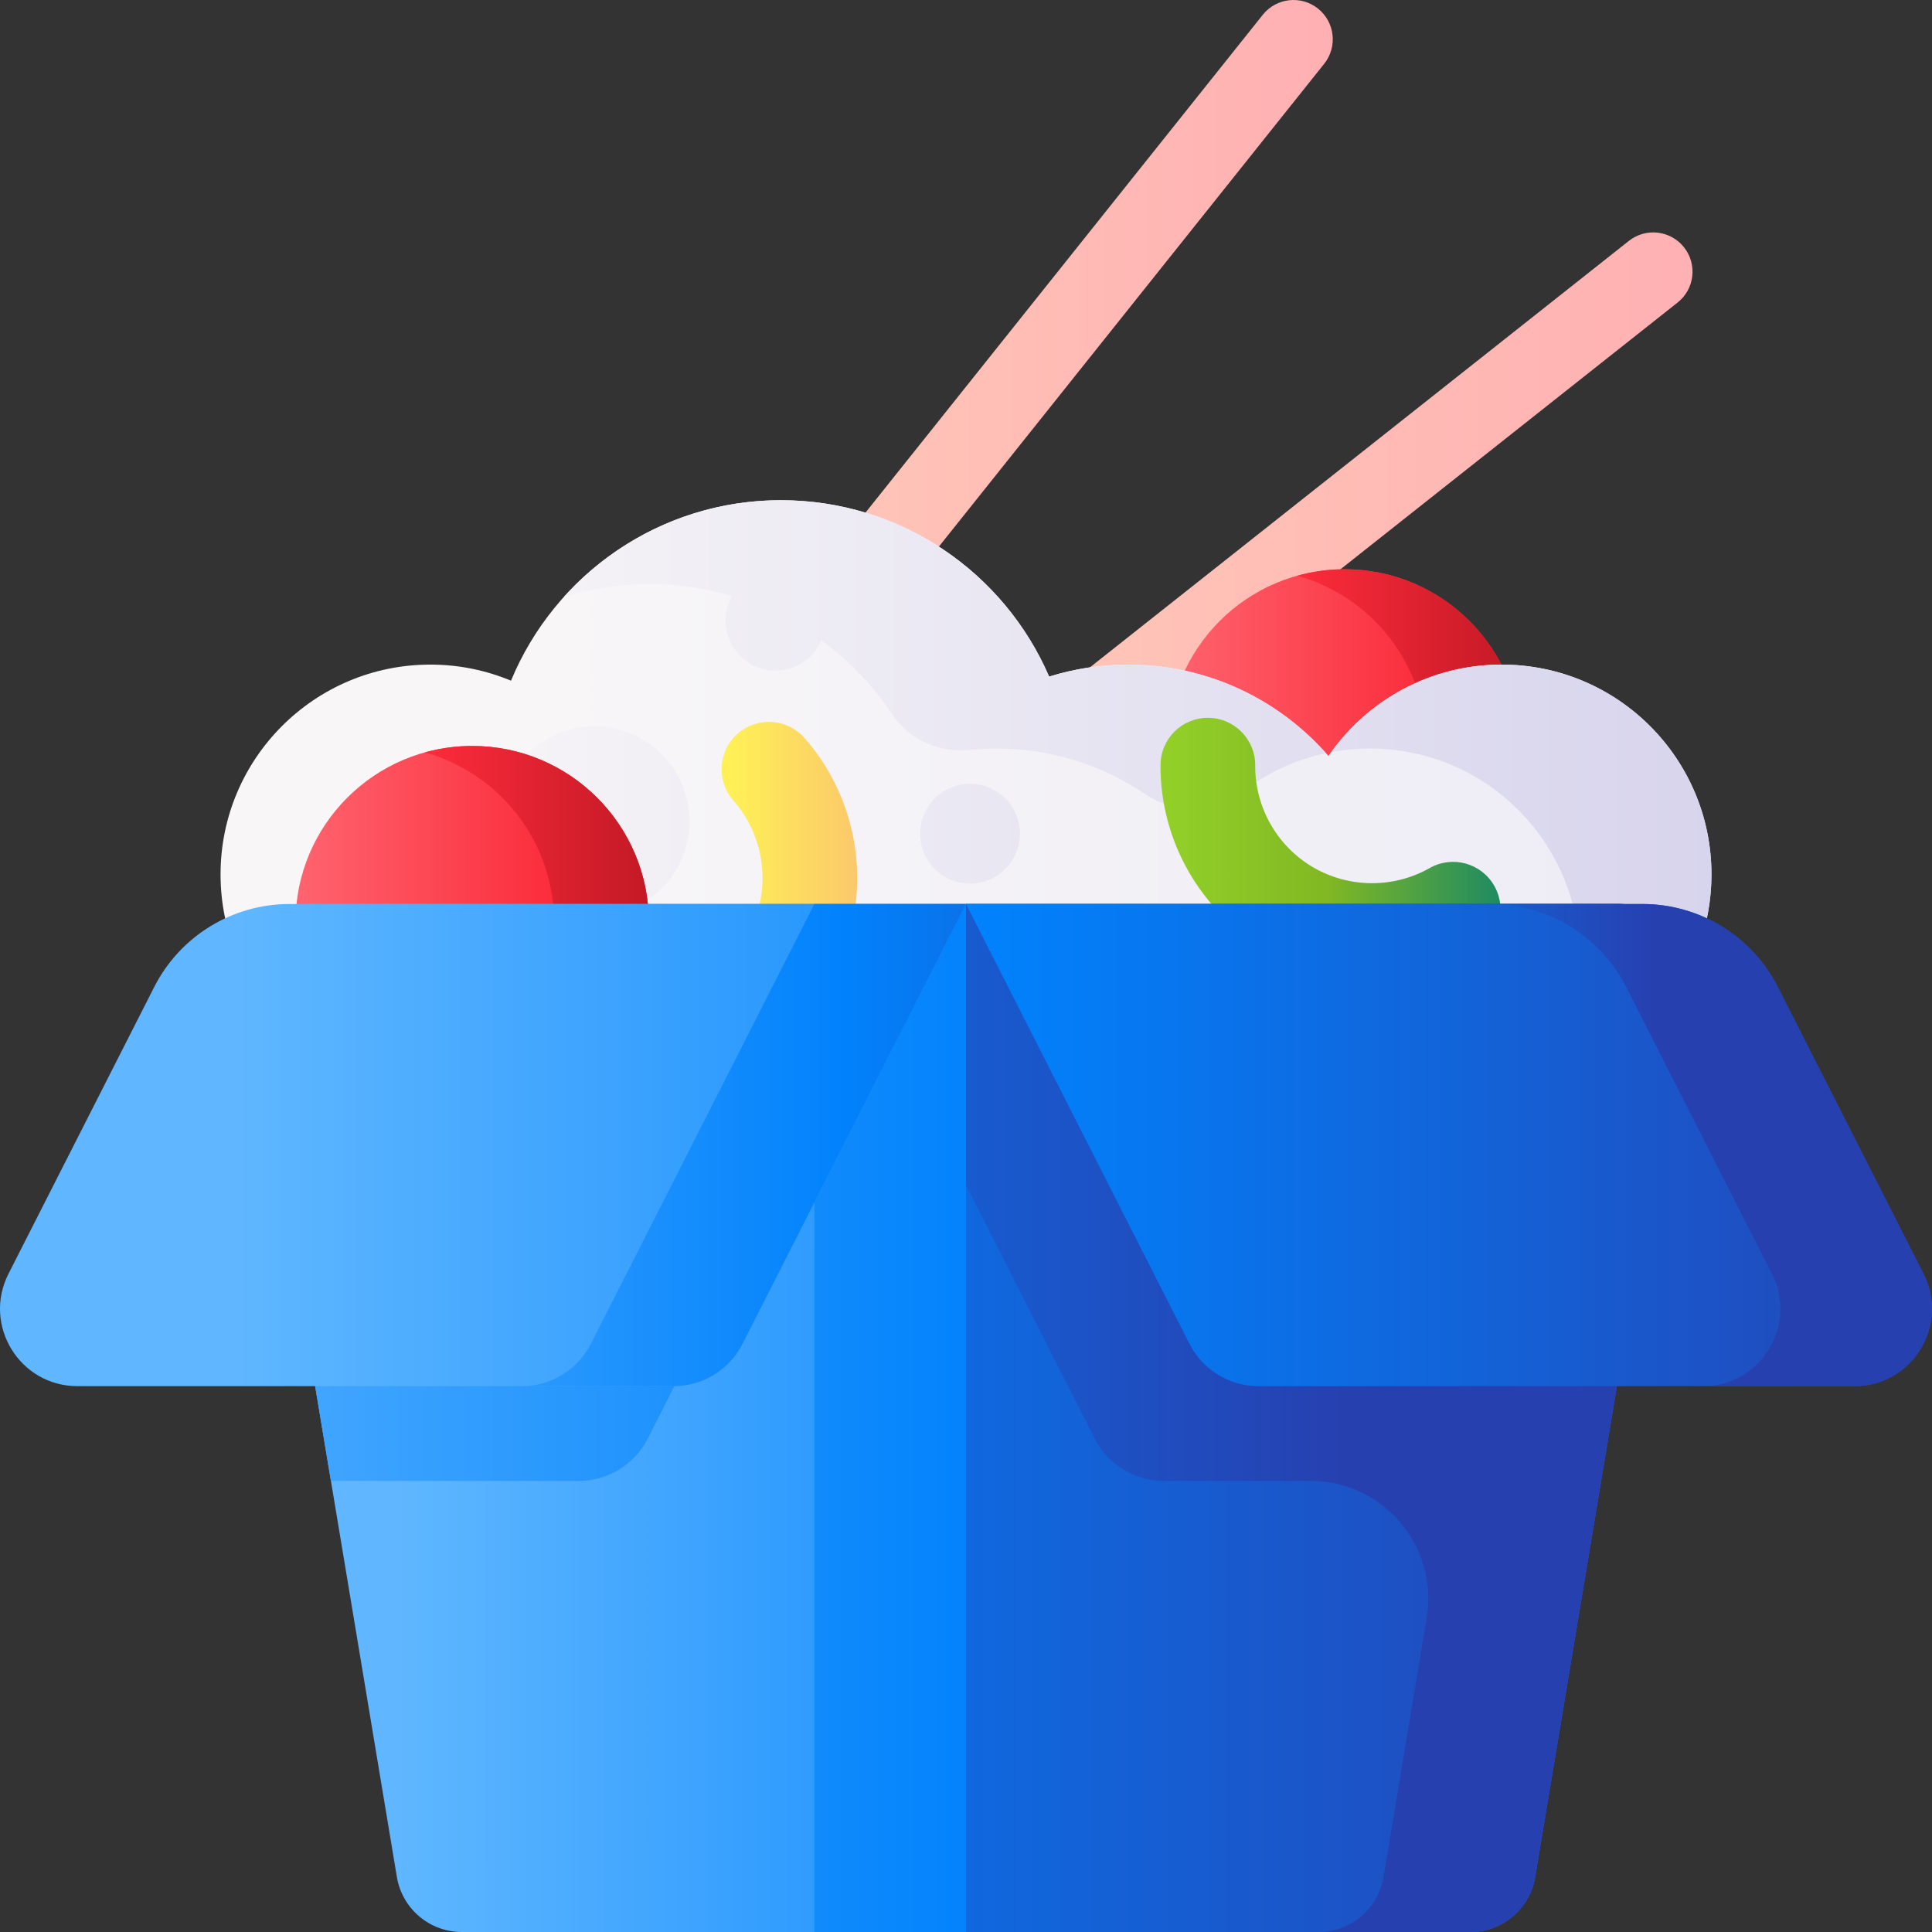<svg id="Capa_1" enable-background="new 0 0 510 510" height="512" viewBox="0 0 510 510" width="512" xmlns="http://www.w3.org/2000/svg" xmlns:xlink="http://www.w3.org/1999/xlink"><rect x="0" y="0" width="510" height="510" fill="#333333" stroke="none"/><linearGradient id="lg1"><stop offset="0" stop-color="#ffdcbd"/><stop offset=".003" stop-color="#ffdcbd"/><stop offset="1" stop-color="#ffa9b1"/></linearGradient><linearGradient id="SVGID_1_" gradientUnits="userSpaceOnUse" x1="84" x2="389.68" xlink:href="#lg1" y1="160.585" y2="160.585"/><linearGradient id="SVGID_2_" gradientUnits="userSpaceOnUse" x1="94" x2="507.241" xlink:href="#lg1" y1="190.979" y2="190.979"/><linearGradient id="lg2"><stop offset="0" stop-color="#fe646f"/><stop offset=".593" stop-color="#fb2b3a"/><stop offset="1" stop-color="#c41926"/></linearGradient><linearGradient id="SVGID_3_" gradientUnits="userSpaceOnUse" x1="308.307" x2="426.461" xlink:href="#lg2" y1="196.911" y2="196.911"/><linearGradient id="SVGID_4_" gradientUnits="userSpaceOnUse" x1="260.95" x2="400.982" xlink:href="#lg2" y1="196.911" y2="196.911"/><linearGradient id="SVGID_5_" gradientUnits="userSpaceOnUse" x1="37.128" x2="619.021" y1="223.734" y2="223.734"><stop offset="0" stop-color="#f8f6f7"/><stop offset=".179" stop-color="#f8f6f7"/><stop offset="1" stop-color="#e7e6f5"/></linearGradient><linearGradient id="lg3"><stop offset="0" stop-color="#f8f6f7"/><stop offset="1" stop-color="#d1ceeb"/></linearGradient><linearGradient id="SVGID_6_" gradientUnits="userSpaceOnUse" x1="109" x2="515.687" xlink:href="#lg3" y1="220.071" y2="220.071"/><linearGradient id="SVGID_7_" gradientUnits="userSpaceOnUse" x1="109" x2="515.687" xlink:href="#lg3" y1="216.805" y2="216.805"/><linearGradient id="SVGID_8_" gradientUnits="userSpaceOnUse" x1="109" x2="515.687" xlink:href="#lg3" y1="172.772" y2="172.772"/><linearGradient id="SVGID_9_" gradientUnits="userSpaceOnUse" x1="109" x2="515.687" xlink:href="#lg3" y1="230.341" y2="230.341"/><linearGradient id="SVGID_10_" gradientUnits="userSpaceOnUse" x1="78.003" x2="196.156" xlink:href="#lg2" y1="243.555" y2="243.555"/><linearGradient id="SVGID_11_" gradientUnits="userSpaceOnUse" x1="30.646" x2="170.678" xlink:href="#lg2" y1="243.555" y2="243.555"/><linearGradient id="SVGID_12_" gradientUnits="userSpaceOnUse" x1="268" x2="408.698" y1="223.808" y2="223.808"><stop offset="0" stop-color="#a2e62e"/><stop offset=".586" stop-color="#81b823"/><stop offset="1" stop-color="#037e73"/></linearGradient><linearGradient id="SVGID_13_" gradientUnits="userSpaceOnUse" x1="193" x2="262.354" y1="238.636" y2="238.636"><stop offset="0" stop-color="#fef056"/><stop offset=".521" stop-color="#fbc56d"/><stop offset="1" stop-color="#c86d36"/></linearGradient><linearGradient id="lg4"><stop offset="0" stop-color="#60b7ff"/><stop offset=".586" stop-color="#0182fc"/><stop offset="1" stop-color="#2740b0"/></linearGradient><linearGradient id="SVGID_14_" gradientUnits="userSpaceOnUse" x1="104" x2="471.576" xlink:href="#lg4" y1="374.318" y2="374.318"/><linearGradient id="SVGID_15_" gradientUnits="userSpaceOnUse" x1="-5.005" x2="445.997" xlink:href="#lg4" y1="374.32" y2="374.32"/><linearGradient id="SVGID_16_" gradientUnits="userSpaceOnUse" x1="-355.379" x2="459.135" xlink:href="#lg4" y1="374.318" y2="374.318"/><linearGradient id="SVGID_17_" gradientUnits="userSpaceOnUse" x1="-232.385" x2="355.404" xlink:href="#lg4" y1="374.32" y2="374.32"/><linearGradient id="SVGID_18_" gradientUnits="userSpaceOnUse" x1="-119.891" x2="528.885" xlink:href="#lg4" y1="302.272" y2="302.272"/><linearGradient id="SVGID_19_" gradientUnits="userSpaceOnUse" x1="61.497" x2="514.605" xlink:href="#lg4" y1="302.272" y2="302.272"/><linearGradient id="SVGID_20_" gradientUnits="userSpaceOnUse" x1="191" x2="436.717" xlink:href="#lg4" y1="302.272" y2="302.272"/><linearGradient id="SVGID_21_" gradientUnits="userSpaceOnUse" x1="29.501" x2="359.448" xlink:href="#lg4" y1="302.272" y2="302.272"/><g><path d="m109.799 317.268 239.755-300.431c3.572-4.476 2.839-11-1.637-14.572s-11-2.839-14.572 1.637l-239.755 300.431c-3.572 4.476-2.839 11 1.637 14.573 4.476 3.571 11 2.839 14.572-1.638z" fill="url(#SVGID_1_)"/><path d="m141.429 318.366 301.42-238.511c4.491-3.554 5.251-10.075 1.697-14.566s-10.075-5.251-14.566-1.697l-301.42 238.511c-4.491 3.554-5.251 10.075-1.697 14.566 3.554 4.49 10.075 5.25 14.566 1.697z" fill="url(#SVGID_2_)"/><g><circle cx="354.95" cy="196.911" fill="url(#SVGID_3_)" r="46.643"/><path d="m354.95 150.268c-4.334 0-8.524.604-12.505 1.709 19.685 5.468 34.138 23.507 34.138 44.934s-14.453 39.466-34.138 44.934c3.981 1.106 8.172 1.709 12.505 1.709 25.76 0 46.643-20.883 46.643-46.643.001-25.76-20.882-46.643-46.643-46.643z" fill="url(#SVGID_4_)"/></g><g><path d="m396.398 175.435c-18.988 0-35.738 9.56-45.716 24.124-12.833-14.771-31.741-24.124-52.844-24.124-7.277 0-14.294 1.112-20.892 3.173-11.822-27.393-39.07-46.568-70.801-46.568-32.144 0-59.687 19.677-71.254 47.641-6.554-2.732-13.743-4.246-21.288-4.246-30.588 0-55.384 24.796-55.384 55.384s24.796 55.385 55.384 55.385c16.688 0 31.64-7.391 41.794-19.066 13.559 11.87 31.312 19.066 50.748 19.066 10.927 0 21.32-2.279 30.738-6.379 12.016 21.249 34.803 35.602 60.956 35.602 28.477 0 52.965-17.016 63.897-41.426 9.491 7.628 21.54 12.203 34.664 12.203 30.588 0 55.384-24.796 55.384-55.385s-24.798-55.384-55.386-55.384z" fill="url(#SVGID_5_)"/><g><path d="m262.114 208.376c-6.459-3.34-14.403-.812-17.744 5.647-3.34 6.459-.812 14.403 5.647 17.743s14.403.812 17.744-5.647c3.34-6.459.812-14.403-5.647-17.743z" fill="url(#SVGID_6_)"/><circle cx="156.934" cy="216.805" fill="url(#SVGID_7_)" r="25.062"/><path d="m297.838 175.435c-7.277 0-14.294 1.112-20.892 3.173-11.822-27.393-39.07-46.568-70.801-46.568-22.73 0-43.152 9.848-57.259 25.499 7.115-2.168 14.664-3.342 22.488-3.342 7.599 0 14.941 1.102 21.876 3.151-.087.153-.183.296-.264.453-3.34 6.459-.812 14.403 5.647 17.744s14.403.812 17.744-5.647c.153-.296.281-.598.409-.9 7.363 5.379 13.741 12.027 18.801 19.63 4.448 6.684 12.31 10.143 20.297 9.328 2.362-.241 4.759-.365 7.185-.365 14.537 0 28.031 4.438 39.217 12.027 7.772 5.273 18.093 5.243 25.526-.498 6.43-4.965 13.981-8.548 22.21-10.304-12.819-14.338-31.438-23.381-52.184-23.381z" fill="url(#SVGID_8_)"/><path d="m396.398 175.435c-18.539 0-34.941 9.116-44.994 23.102 3.313-.619 6.73-.945 10.223-.945 30.588 0 55.385 24.796 55.385 55.385 0 12.044-3.857 23.18-10.385 32.269 25.699-4.801 45.155-27.334 45.155-54.426 0-30.588-24.796-55.385-55.384-55.385z" fill="url(#SVGID_9_)"/></g></g><g><circle cx="124.646" cy="243.555" fill="url(#SVGID_10_)" r="46.643"/><path d="m124.646 196.911c-4.334 0-8.524.604-12.505 1.709 19.685 5.468 34.138 23.507 34.138 44.934s-14.453 39.466-34.138 44.934c3.981 1.106 8.172 1.709 12.505 1.709 25.76 0 46.643-20.883 46.643-46.643s-20.883-46.643-46.643-46.643z" fill="url(#SVGID_11_)"/></g><path d="m394.456 233.848c-3.404-6.006-11.033-8.115-17.039-4.71-9.559 5.419-21.38 5.33-30.849-.232-9.468-5.562-15.302-15.843-15.225-26.832.049-6.903-5.507-12.541-12.412-12.587-6.903-.049-12.539 5.508-12.587 12.412-.14 19.887 10.421 38.496 27.563 48.564 17.142 10.069 38.538 10.231 55.84.424 6.005-3.405 8.114-11.033 4.709-17.039z" fill="url(#SVGID_12_)"/><path d="m212.358 194.8c-4.561-5.181-12.46-5.684-17.642-1.123-5.182 4.562-5.685 12.46-1.123 17.642 7.261 8.248 9.594 19.836 6.088 30.243-3.506 10.406-12.375 18.221-23.147 20.395-6.766 1.365-11.148 7.958-9.78 14.725 1.365 6.767 7.958 11.146 14.726 9.78 19.494-3.933 35.547-18.08 41.894-36.919 6.346-18.839 2.125-39.816-11.016-54.743z" fill="url(#SVGID_13_)"/><g><path d="m388.091 510h-266.181c-8.497 0-15.749-6.144-17.145-14.526l-39.395-236.602c-1.764-10.593 6.406-20.236 17.145-20.236h344.971c10.739 0 18.909 9.642 17.145 20.236l-39.395 236.602c-1.396 8.382-8.648 14.526-17.145 14.526z" fill="url(#SVGID_14_)"/><path d="m444.63 258.87-39.39 236.6c-1.4 8.39-8.65 14.53-17.15 14.53h-173.11v-216.81l-43.99 86.56c-3.48 6.85-10.51 11.17-18.2 11.17h-65.44l-21.18-127.27-.8-4.78c-1.76-10.59 6.41-20.23 17.14-20.23h344.98c10.74 0 18.9 9.64 17.14 20.23z" fill="url(#SVGID_15_)"/><path d="m427.486 238.636h-172.486v271.364h133.091c8.497 0 15.749-6.144 17.145-14.526l39.395-236.602c1.764-10.594-6.406-20.236-17.145-20.236z" fill="url(#SVGID_16_)"/><path d="m444.63 258.87-3.57 21.42-35.82 215.18c-1.4 8.39-8.65 14.53-17.15 14.53h-40.02c8.5 0 15.75-6.14 17.15-14.53l11.382-68.351c3.156-18.95-11.458-36.199-30.67-36.199h-38.742c-7.69 0-14.72-4.32-18.2-11.17l-33.99-66.89v-74.22h172.49c10.74 0 18.9 9.64 17.14 20.23z" fill="url(#SVGID_17_)"/><g><path d="m507.758 336.246-38.467-75.702c-6.83-13.441-20.629-21.908-35.706-21.908h-178.585l58.998 116.105c3.481 6.851 10.515 11.167 18.2 11.167h157.361c15.233 0 25.1-16.081 18.199-29.662z" fill="url(#SVGID_18_)"/><path d="m76.415 238.636c-15.077 0-28.876 8.467-35.706 21.908l-38.467 75.702c-6.901 13.581 2.966 29.663 18.2 29.663h157.361c7.685 0 14.719-4.316 18.2-11.167l58.997-116.106z" fill="url(#SVGID_19_)"/></g><path d="m507.758 336.246-38.467-75.702c-6.83-13.441-20.629-21.908-35.706-21.908h-40.02c15.077 0 28.876 8.467 35.706 21.908l38.467 75.702c6.901 13.581-2.966 29.663-18.2 29.663h40.02c15.234-.001 25.101-16.082 18.2-29.663z" fill="url(#SVGID_20_)"/><path d="m214.98 238.636-58.998 116.105c-3.481 6.851-10.515 11.167-18.2 11.167h40.02c7.685 0 14.719-4.316 18.2-11.167l58.998-116.105z" fill="url(#SVGID_21_)"/></g></g></svg>